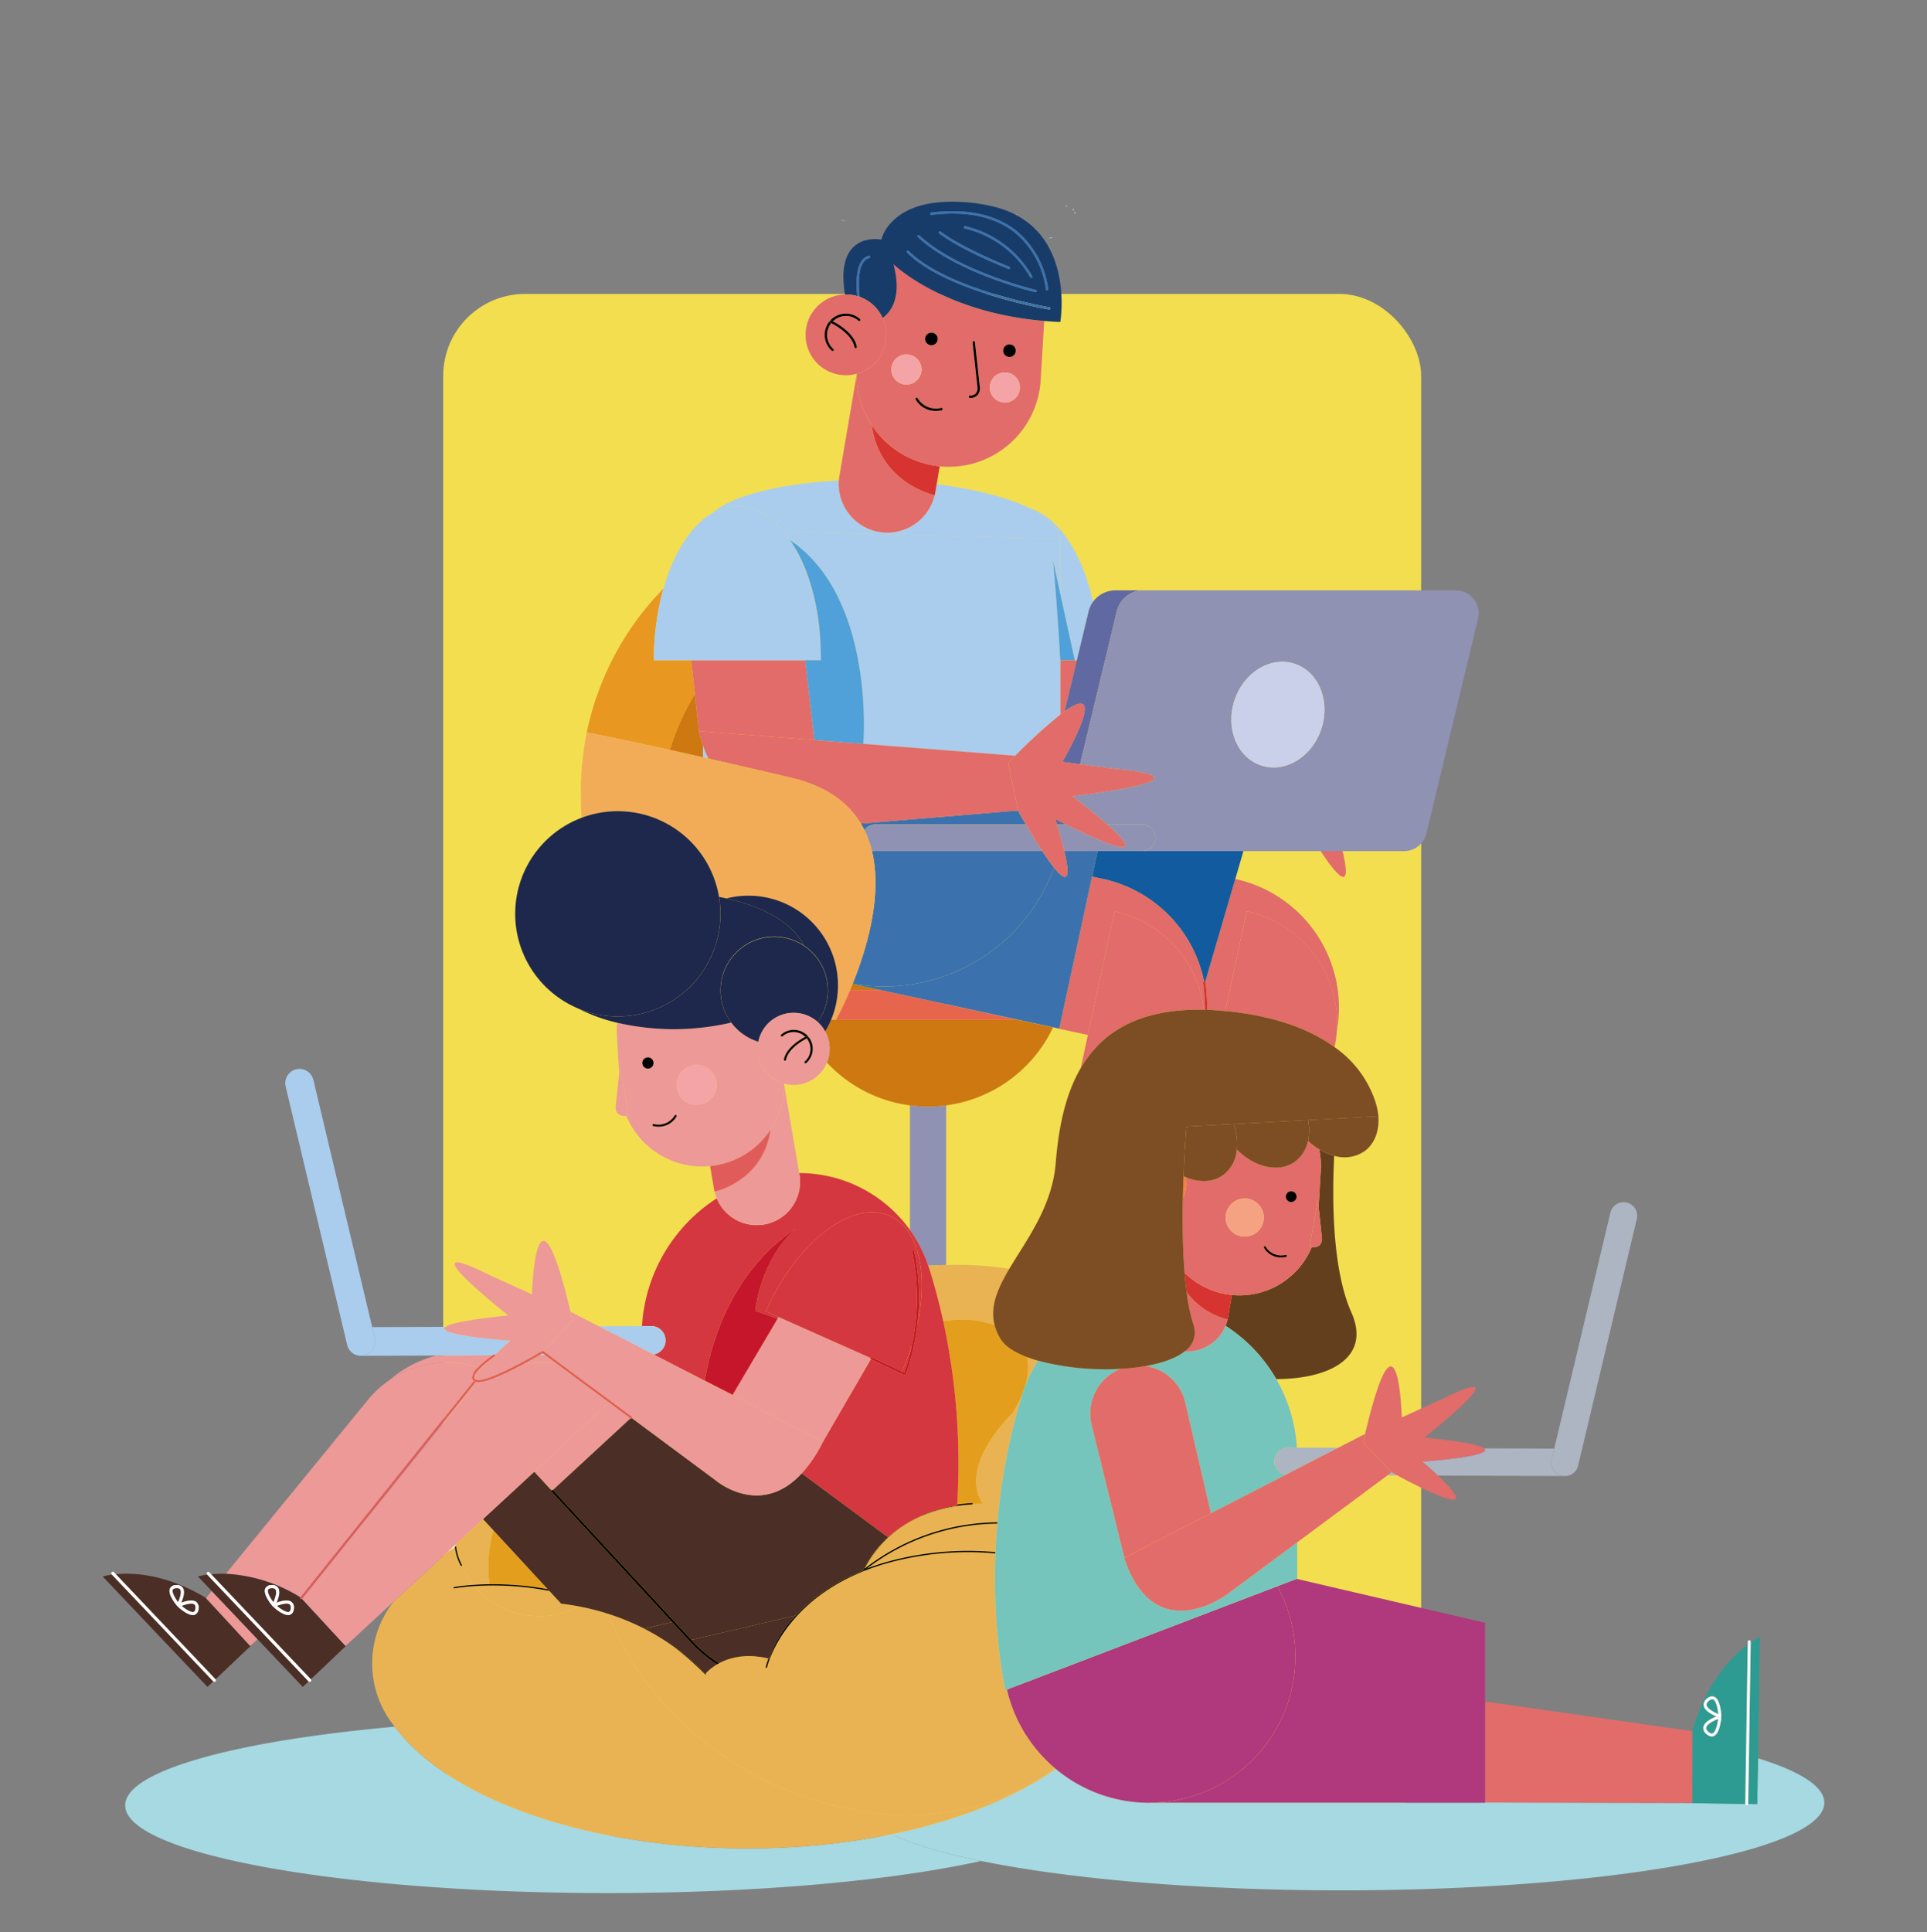 <svg xmlns="http://www.w3.org/2000/svg" xmlns:xlink="http://www.w3.org/1999/xlink" width="400" height="401" viewBox="0 0 400 401">
  <rect x="0" y="0" width="400" height="401" fill="#808080" stroke="none"/>
  <defs>
    <clipPath id="clip-path">
      <rect id="Rectángulo_424064" data-name="Rectángulo 424064" width="400" height="401" transform="translate(-19.971 -19.07)" fill="#fff" stroke="#707070" stroke-width="1"/>
    </clipPath>
  </defs>
  <g id="Grupo_1231385" data-name="Grupo 1231385" transform="translate(-170 -5405)">
    <rect id="Rectángulo_424070" data-name="Rectángulo 424070" width="203" height="320" rx="17" transform="translate(262 5466)" fill="#f3de50"/>
    <g id="Enmascarar_grupo_1098763" data-name="Enmascarar grupo 1098763" transform="translate(189.97 5424.07)" clip-path="url(#clip-path)">
      <g id="Grupo_1231384" data-name="Grupo 1231384" transform="translate(1.348 22.796)">
        <path id="Trazado_1232779" data-name="Trazado 1232779" d="M1131.658,222.7c-.044.047-.089.086-.134.126.037.02.071.041.108.061C1131.643,222.821,1131.643,222.752,1131.658,222.7Z" transform="translate(-941.925 -220.06)" fill="#bde2ea"/>
        <path id="Trazado_1232825" data-name="Trazado 1232825" d="M925.623,314.541l.182.146,0,0-.087-.151Z" transform="translate(-776.343 -293.914)" fill="#bde2ea"/>
        <path id="Trazado_1233322" data-name="Trazado 1233322" d="M946.418,228.218a1.127,1.127,0,0,1,.517.237l.12-.143-.076.009a1,1,0,0,1-.584-.223l-.094.081Z" transform="translate(-792.972 -224.403)" fill="#bde2ea"/>
        <path id="Trazado_1233335" data-name="Trazado 1233335" d="M1165.494,247.031a.83.83,0,0,1-.471.288l.01.051a1.588,1.588,0,0,1,.913-.24l.02-.132-.243.054Z" transform="translate(-968.865 -239.602)" fill="#bde2ea"/>
        <path id="Trazado_1233365" data-name="Trazado 1233365" d="M1184.24,212.991a1.18,1.18,0,0,1,.053.289l.183-.03a1.255,1.255,0,0,1-.165-.294Z" transform="translate(-984.318 -212.227)" fill="#bde2ea"/>
        <path id="Trazado_1233408" data-name="Trazado 1233408" d="M1191.574,216.669a1.649,1.649,0,0,1-.259.037l.136.216a.963.963,0,0,1,.287.549l0,.16a1.015,1.015,0,0,1,.33.083,1.42,1.42,0,0,1-.512-.907Z" transform="translate(-990.008 -215.213)" fill="#bde2ea"/>
        <path id="Trazado_1234624" data-name="Trazado 1234624" d="M1079.566,1084.34a28.714,28.714,0,0,1-22.187,16.175v33.128c.657-.014,1.312-.023,1.961-.023a70.49,70.49,0,0,1,11.145.816c3.6-6.078,8.906-12.889,9.641-21.988.553-6.847,1.836-13.936,5.194-19.68l1.48-6.867Z" transform="translate(-882.299 -912.977)" fill="#f3de50"/>
        <path id="Trazado_1234626" data-name="Trazado 1234626" d="M911.651,1156.27V1130.4a28.617,28.617,0,0,1-17.245-8.9,7.4,7.4,0,0,1-8.895,4.37V1126l3.148,18.45A28.413,28.413,0,0,1,911.651,1156.27Z" transform="translate(-744.086 -942.859)" fill="#f3de50"/>
        <path id="Trazado_1234627" data-name="Trazado 1234627" d="M530.065,1632.917c-.02-.107-.032-.217-.049-.325l-1.7,1.568c.529-.348,1.082-.687,1.635-1.026,0-.036-.007-.072-.007-.079Z" transform="translate(-456.839 -1353.872)" fill="#f0f9fc"/>
        <path id="Trazado_1234632" data-name="Trazado 1234632" d="M316.255,1850.708c-33.642,0-62.3-10.526-73.189-25.266-22.321,2-39.955,5.46-49.092,9.7-4.433,2.055-6.868,4.292-6.868,6.633,0,10.049,44.856,18.2,100.189,18.2,31.214,0,59.092-2.593,77.467-6.657-7.912-1.614-14.264-3.485-18.628-5.537A149.448,149.448,0,0,1,316.255,1850.708Z" transform="translate(-182.443 -1508.957)" fill="#a6d9e1"/>
        <path id="Trazado_1234633" data-name="Trazado 1234633" d="M1177.1,1868.457a.307.307,0,0,1-.308.3h0a.307.307,0,0,1-.3-.313l-13.11-.206s0-.006,0-.009l-40.9-.083v.039h-69.106c-.2,0-.4.015-.6.015a30.2,30.2,0,0,1-19.441-7.056c-8.449,6-20.265,10.756-34.11,13.6,4.364,2.051,10.716,3.923,18.628,5.537,18.351,3.744,45.085,6.1,74.856,6.1,55.333,0,100.189-8.147,100.189-18.2,0-3.361-5.022-6.507-13.768-9.209l-.15,9.507Z" transform="translate(-835.528 -1535.927)" fill="#a6d9e1"/>
        <path id="Trazado_1234635" data-name="Trazado 1234635" d="M1026.518,1166.94a28.05,28.05,0,0,1-7.515,0v25.874a28.266,28.266,0,0,1,3.79,7.406q1.879-.112,3.725-.152V1166.94Z" transform="translate(-851.438 -979.402)" fill="#8f92b3"/>
        <path id="Trazado_1234636" data-name="Trazado 1234636" d="M954.268,1094.092a28.715,28.715,0,0,0,22.187-16.175l-7.252-1.563H930.377a18.927,18.927,0,0,1-1.217,2.422,7.468,7.468,0,0,1,.347,6.418,28.619,28.619,0,0,0,17.245,8.9,28.068,28.068,0,0,0,7.516,0Z" transform="translate(-779.188 -906.555)" fill="#ce7812"/>
        <path id="Trazado_1234637" data-name="Trazado 1234637" d="M670.064,802.668c0,.1.008.2.009.3a71.018,71.018,0,0,1,.494-7.969A60.662,60.662,0,0,0,670.064,802.668Z" transform="translate(-570.828 -680.295)" fill="#e89720"/>
        <path id="Trazado_1234638" data-name="Trazado 1234638" d="M673.249,786.926c.038-.277.075-.537.112-.785C673.32,786.4,673.286,786.664,673.249,786.926Z" transform="translate(-573.389 -673.171)" fill="#e89720"/>
        <path id="Trazado_1234639" data-name="Trazado 1234639" d="M693.672,652.753a52.447,52.447,0,0,1,5.2-11.584l-.753-7.027h-7.764a54.72,54.72,0,0,1,1.982-14.866,60.075,60.075,0,0,0-15.911,29.844C676.454,649.125,680.748,649.884,693.672,652.753Z" transform="translate(-575.945 -538.982)" fill="#e89720"/>
        <path id="Trazado_1234640" data-name="Trazado 1234640" d="M770.57,738.962l-.053-.234-.821-7.654a52.441,52.441,0,0,0-5.2,11.584c2.067.459,4.348.97,6.876,1.543v-2.486A25.362,25.362,0,0,1,770.57,738.962Z" transform="translate(-646.768 -628.888)" fill="#ce7812"/>
        <path id="Trazado_1234641" data-name="Trazado 1234641" d="M956.037,1038.32q-.26.643-.514,1.242H961.8Z" transform="translate(-800.389 -875.969)" fill="#ce7812"/>
        <path id="Trazado_1234642" data-name="Trazado 1234642" d="M978.3,1050.875l-14.588-3.145c-.249-.054-.487-.13-.73-.2l-13.286-2.864h-6.276c-1.6,3.786-2.949,6.205-2.949,6.205H978.3Z" transform="translate(-788.282 -881.075)" fill="#e8654d"/>
        <path id="Trazado_1234643" data-name="Trazado 1234643" d="M1332.029,948.5a48.012,48.012,0,0,1,.364,5.68c1.2.041,2.457.136,3.748.26l4.459-20.684a23.761,23.761,0,0,1,18.695,24.831,27.323,27.323,0,0,0-21.083-31.552l-6.247,21.35A.253.253,0,0,1,1332.029,948.5Z" transform="translate(-1103.117 -786.479)" fill="#e16c6a"/>
        <path id="Trazado_1234644" data-name="Trazado 1234644" d="M1357.749,961.362l-4.459,20.684c.478.046.946.082,1.438.14,10.035,1.181,16.744,4.054,21.24,7.336a23.675,23.675,0,0,0-18.22-28.16Z" transform="translate(-1120.265 -814.081)" fill="#e16c6a"/>
        <path id="Trazado_1234645" data-name="Trazado 1234645" d="M1222.432,897.468h-9.289l-1.142,5.3,2.24.483a27.33,27.33,0,0,1,21.024,21.279c.007,0,.01-.009.018-.01a.219.219,0,0,1,.209.092l6.247-21.35,1.694-5.791Z" transform="translate(-1006.643 -762.698)" fill="#135b9f"/>
        <path id="Trazado_1234646" data-name="Trazado 1234646" d="M1079.286,956.061l-23.864-5.145c.243.067.481.143.73.2l14.588,3.145,7.252,1.563,7.236,1.56,5.528-25.642a23.75,23.75,0,0,1,18.58,20.413l.182,0a47.615,47.615,0,0,0-.36-5.605.239.239,0,0,1,.188-.262,27.329,27.329,0,0,0-21.024-21.279l-2.24-.483Z" transform="translate(-880.725 -784.458)" fill="#e16c6a"/>
        <path id="Trazado_1234647" data-name="Trazado 1234647" d="M1207.078,961.362,1201.55,987l-1.48,6.867c4.26-7.285,11.873-12.395,25.589-12.1A23.749,23.749,0,0,0,1207.078,961.362Z" transform="translate(-997.048 -814.081)" fill="#e16c6a"/>
        <path id="Trazado_1234648" data-name="Trazado 1234648" d="M1007.076,897.467h-4.981c1.595,6.683.12,6.207-2.115,3.426a37.533,37.533,0,0,1-41.8,24.078l-.032.078,5.761,1.242,13.286,2.864,23.864,5.145,6.8-31.536,1.142-5.3h-1.923Z" transform="translate(-802.499 -762.697)" fill="#3b72ae"/>
        <path id="Trazado_1234649" data-name="Trazado 1234649" d="M969.968,857.3h31.252c-1-1.7-1.665-2.913-1.665-2.913l-32.6,2.719q.407.674.753,1.376A2.756,2.756,0,0,1,969.968,857.3Z" transform="translate(-809.582 -728.056)" fill="#3b72ae"/>
        <path id="Trazado_1234650" data-name="Trazado 1234650" d="M1000.114,900.442c-.757-.942-1.6-2.146-2.442-3.426H963.018a2.73,2.73,0,0,1-.73-.11c2.274,9.257-1.061,20.4-3.975,27.615a37.534,37.534,0,0,0,41.8-24.078Z" transform="translate(-802.632 -762.246)" fill="#3b72ae"/>
        <path id="Trazado_1234651" data-name="Trazado 1234651" d="M1458.923,897.468h-4.557C1457.692,902.529,1461.058,906.416,1458.923,897.468Z" transform="translate(-1201.548 -762.698)" fill="#e16c6a"/>
        <path id="Trazado_1234652" data-name="Trazado 1234652" d="M1178.33,695.191v11.3c.312-.24.611-.465.89-.664l2.556-10.633h-3.445Z" transform="translate(-979.565 -600.031)" fill="#e16c6a"/>
        <path id="Trazado_1234653" data-name="Trazado 1234653" d="M1151.9,540.235h.014v11.4l3.012,13.786h.433l2.441-10.153a5.63,5.63,0,0,1,.923-1.977c-2.248-10.132-7.224-17.661-13.241-19.47C1149.447,535.706,1151.8,537.917,1151.9,540.235Z" transform="translate(-953.148 -470.256)" fill="#aacdee"/>
        <path id="Trazado_1234654" data-name="Trazado 1234654" d="M811.487,509.99a12.741,12.741,0,0,0-2.15,1.515,10.3,10.3,0,0,1,5.24-1.492c3.558,0,6.864,1.982,9.615,5.377l57.388,1.466c-.1-2.317-2.452-4.529-6.419-6.42-4.583-2.185-11.314-3.941-19.221-4.935l-.283,1.656s0,0,0,.006l-.1.6-.03-.006a10.085,10.085,0,0,1-19.88-3.014c-.8.04-1.6.09-2.38.146q-.913.065-1.8.145-.746.067-1.478.143-1.614.169-3.148.384-2.046.288-3.931.655-1.233.24-2.386.512c-.323.076-.644.153-.957.232a43.037,43.037,0,0,0-4.534,1.4c-.824.31-1.584.637-2.288.977-.381.184-.741.372-1.084.565Z" transform="translate(-682.829 -446.877)" fill="#aacdee"/>
        <path id="Trazado_1234655" data-name="Trazado 1234655" d="M1045.87,494.966s0,0,0-.006l.283-1.656.636-3.727h0Z" transform="translate(-873.044 -434.681)" fill="#e16c6a"/>
        <path id="Trazado_1234656" data-name="Trazado 1234656" d="M951.935,425.018a10.084,10.084,0,0,0,11.512-7.649c-.535-.117-11.41-2.64-13.048-14.512a18.991,18.991,0,0,1-3.126-10.512l-2.393,14.025-.329,1.928-.866,5.074c-.056.329-.093.656-.117.982A10.092,10.092,0,0,0,951.935,425.018Z" transform="translate(-790.753 -356.488)" fill="#e16c6a"/>
        <path id="Trazado_1234657" data-name="Trazado 1234657" d="M992.665,454.555a19.058,19.058,0,0,1-14.1-8.528c1.638,11.872,12.513,14.4,13.048,14.512l.03.006.1-.6Z" transform="translate(-818.918 -399.658)" fill="#d63331"/>
        <path id="Trazado_1234658" data-name="Trazado 1234658" d="M965.726,308.755a19.058,19.058,0,0,0,14.1,8.528h0c.24.023.473.065.716.079a19.116,19.116,0,0,0,20.232-17.931l.741-12.294c-21.027-1.758-31.3-11.809-31.3-11.809,1.638,6.306,0,9.539-2.246,11.2a8.37,8.37,0,0,1-5.371,11.561c0,.052,0,.1,0,.156A18.992,18.992,0,0,0,965.726,308.755ZM979.4,290.86a1.305,1.305,0,1,1-1.305-1.305A1.3,1.3,0,0,1,979.4,290.86Zm-4.149,12.327a4.445,4.445,0,0,0,4.86,2,.242.242,0,0,1,.134.466,4.946,4.946,0,0,1-1.205.137,4.754,4.754,0,0,1-4.2-2.351.242.242,0,0,1,.412-.255ZM993,293.3A1.305,1.305,0,1,1,994.3,294.6,1.305,1.305,0,0,1,993,293.3Zm3.468,7.865a3.131,3.131,0,1,1-2.9-3.35A3.13,3.13,0,0,1,996.465,301.161Zm-23.322-7.086a3.132,3.132,0,1,1-3.351,2.9A3.131,3.131,0,0,1,973.143,294.076Zm13.725-2.773a.241.241,0,0,1,.266.214l1,9.186a2.266,2.266,0,0,1-.363,1.7,2.07,2.07,0,0,1-1.649.707h-.008a.242.242,0,0,1-.008-.484,1.613,1.613,0,0,0,1.281-.52,1.814,1.814,0,0,0,.268-1.325l-1-9.209A.241.241,0,0,1,986.868,291.3Z" transform="translate(-806.079 -262.386)" fill="#e16c6a"/>
        <path id="Trazado_1234659" data-name="Trazado 1234659" d="M1083.207,366.37a1.813,1.813,0,0,1-.268,1.325,1.615,1.615,0,0,1-1.281.521.242.242,0,0,0,.008.484h.008a2.07,2.07,0,0,0,1.649-.707,2.265,2.265,0,0,0,.363-1.7l-1-9.186a.242.242,0,0,0-.481.052Z" transform="translate(-901.635 -327.978)"/>
        <path id="Trazado_1234660" data-name="Trazado 1234660" d="M1025.067,417.046a.242.242,0,0,0-.079.333,4.754,4.754,0,0,0,4.2,2.351,4.949,4.949,0,0,0,1.2-.137.242.242,0,1,0-.133-.466,4.445,4.445,0,0,1-4.86-2A.242.242,0,0,0,1025.067,417.046Z" transform="translate(-856.222 -376.323)"/>
        <path id="Trazado_1234661" data-name="Trazado 1234661" d="M948.566,226.784c.053.54.125,1.105.224,1.706a8.381,8.381,0,0,1,2.532.329c-.319-3.232-.246-7.658,2.407-8.369a.242.242,0,0,1,.126.468c-2.367.634-2.353,4.966-2.024,8.065a8.321,8.321,0,0,1,4.77,4.39c2.245-1.657,3.884-4.89,2.246-11.2,0,0,10.27,10.05,31.3,11.808,1.086.091,2.193.166,3.337.21,0,0,1.5-8.674-2.532-15.754a16.386,16.386,0,0,0-3.53-4.333c-.2-.172-.411-.335-.622-.5a16.849,16.849,0,0,0-2.382-1.552c-.037-.02-.071-.041-.108-.061a18.734,18.734,0,0,0-1.9-.872,22.076,22.076,0,0,0-3.4-1.018c-.385-.084-.767-.172-1.172-.241a36.786,36.786,0,0,0-9.5-.516c-.391.036-.77.079-1.136.13a20.558,20.558,0,0,0-2.232.433q-.505.128-.973.276a15.129,15.129,0,0,0-2.317.937,11.473,11.473,0,0,0-3.527,2.713,8.172,8.172,0,0,0-1.812,3.265,7.833,7.833,0,0,0-2.31-.044,7.36,7.36,0,0,0-.854.16,5.7,5.7,0,0,0-2.932,1.739,6.149,6.149,0,0,0-1.048,1.687,8.27,8.27,0,0,0-.449,1.4,12.245,12.245,0,0,0-.293,2.58A19.6,19.6,0,0,0,948.566,226.784Zm15.362-10.2a.242.242,0,0,1,.332-.353c7.906,7.417,24.007,11.278,24.168,11.316a.242.242,0,0,1-.055.477l-.055-.006C988.155,227.978,971.929,224.086,963.928,216.582Zm18.979,6.148a.242.242,0,0,1-.088.467l-.088-.016c-.093-.036-9.444-3.685-14.382-7.365a.242.242,0,0,1,.29-.389C973.523,219.068,982.813,222.694,982.907,222.73Zm4.758,1.956a.242.242,0,0,1-.112.323l-.105.024a.241.241,0,0,1-.218-.136,21.209,21.209,0,0,0-13.581-10.108.242.242,0,0,1,.114-.47A21.717,21.717,0,0,1,987.665,224.686Zm3.505,6.919-.04,0c-.211-.035-21.175-3.6-29.464-11.814a.242.242,0,0,1,.341-.344c8.18,8.11,28.992,11.646,29.2,11.681a.242.242,0,0,1-.04.481ZM966.7,211.487c7.553-.912,13.569.421,17.881,3.959a18.845,18.845,0,0,1,6.382,11.927.242.242,0,0,1-.223.26h-.018a.242.242,0,0,1-.241-.223,18.337,18.337,0,0,0-6.211-11.594c-4.206-3.448-10.094-4.744-17.512-3.848a.242.242,0,1,1-.057-.481Z" transform="translate(-794.709 -209.234)" fill="#183c6a"/>
        <path id="Trazado_1234662" data-name="Trazado 1234662" d="M1045.158,272.769c-.21-.035-21.022-3.571-29.2-11.681a.242.242,0,0,0-.342.344c8.289,8.218,29.253,11.779,29.464,11.814l.04,0a.242.242,0,0,0,.04-.481Z" transform="translate(-848.656 -250.878)" fill="#3b72ae"/>
        <path id="Trazado_1234663" data-name="Trazado 1234663" d="M965.067,266.943a.242.242,0,0,0-.126-.468c-2.653.711-2.726,5.137-2.407,8.369.171.05.341.1.509.164C962.714,271.909,962.7,267.577,965.067,266.943Z" transform="translate(-805.921 -255.259)" fill="#3b72ae"/>
        <path id="Trazado_1234664" data-name="Trazado 1234664" d="M923.025,321.473a8.371,8.371,0,0,0-3.443-13.42c-.168-.061-.338-.114-.509-.164a8.351,8.351,0,0,0-7.15,1.186l0,0a8.371,8.371,0,0,0-1.478,1.315c-.1.119-.2.246-.293.369a8.378,8.378,0,0,0,.414,10.847,8.469,8.469,0,0,0,.63.617,8.394,8.394,0,0,0,11.832-.751Zm-9.2-2.236a4.4,4.4,0,0,1,5.821-6.61.242.242,0,0,1-.32.363,3.884,3.884,0,0,0-5.295.13c1.065.552,4.475,2.52,4.966,5.282a.243.243,0,0,1-.2.28l-.042,0a.242.242,0,0,1-.238-.2c-.467-2.63-4.008-4.578-4.832-5a3.9,3.9,0,0,0,.458,5.385.241.241,0,0,1,.021.341l-.181.082Z" transform="translate(-762.459 -288.304)" fill="#e16c6a"/>
        <path id="Trazado_1234665" data-name="Trazado 1234665" d="M930.455,335.184A3.895,3.895,0,0,1,930,329.8c-.1-.053-.172-.086-.177-.088a.242.242,0,1,1,.2-.439c.027.012.144.069.316.158a3.884,3.884,0,0,1,5.295-.13.242.242,0,0,0,.321-.363,4.4,4.4,0,0,0-5.822,6.61l.16.06.181-.082A.242.242,0,0,0,930.455,335.184Z" transform="translate(-778.771 -304.614)"/>
        <path id="Trazado_1234666" data-name="Trazado 1234666" d="M933.968,335.181a.242.242,0,0,0,.117.322c.005,0,.073.035.177.088.824.42,4.364,2.367,4.832,5a.242.242,0,0,0,.239.2l.042,0a.242.242,0,0,0,.2-.28c-.491-2.762-3.9-4.729-4.966-5.282-.172-.09-.289-.146-.316-.158A.243.243,0,0,0,933.968,335.181Z" transform="translate(-783.037 -310.406)"/>
        <path id="Trazado_1234667" data-name="Trazado 1234667" d="M1040.8,220.075c7.418-.9,13.305.4,17.512,3.848a18.339,18.339,0,0,1,6.211,11.594.242.242,0,0,0,.241.223h.018a.242.242,0,0,0,.223-.26,18.848,18.848,0,0,0-6.382-11.927c-4.312-3.538-10.328-4.871-17.881-3.959a.242.242,0,1,0,.057.481Z" transform="translate(-868.747 -217.342)" fill="#3b72ae"/>
        <path id="Trazado_1234668" data-name="Trazado 1234668" d="M1051.527,256.477l.055.006a.242.242,0,0,0,.055-.477c-.161-.038-16.262-3.9-24.168-11.316a.242.242,0,0,0-.332.353C1035.139,252.547,1051.364,256.439,1051.527,256.477Z" transform="translate(-857.919 -237.695)" fill="#3b72ae"/>
        <path id="Trazado_1234669" data-name="Trazado 1234669" d="M1076.15,235.353a.241.241,0,0,0,.177.292,21.211,21.211,0,0,1,13.581,10.108.241.241,0,0,0,.218.136l.105-.024a.242.242,0,0,0,.113-.323,21.708,21.708,0,0,0-13.9-10.367A.243.243,0,0,0,1076.15,235.353Z" transform="translate(-897.389 -230.09)" fill="#3b72ae"/>
        <path id="Trazado_1234670" data-name="Trazado 1234670" d="M1049.581,240.719a.242.242,0,0,0,.049.339c4.938,3.679,14.289,7.328,14.382,7.365l.088.016a.242.242,0,0,0,.088-.467c-.094-.036-9.383-3.662-14.268-7.3A.241.241,0,0,0,1049.581,240.719Z" transform="translate(-875.99 -234.475)" fill="#3b72ae"/>
        <path id="Trazado_1234671" data-name="Trazado 1234671" d="M799.606,787.9l1.142.259a25.164,25.164,0,0,1-1.142-2.746Z" transform="translate(-675.003 -672.588)" fill="#aacdee"/>
        <path id="Trazado_1234672" data-name="Trazado 1234672" d="M917.7,779.732l7.01.548Z" transform="translate(-769.973 -668.017)" fill="#aacdee"/>
        <path id="Trazado_1234673" data-name="Trazado 1234673" d="M892.887,583.864c-.362-15.776-6.451-23.074-6.451-23.074,17.857,11.927,15.287,42.317,15.287,42.318l31.531,2.465a106.344,106.344,0,0,1,9.346-8.516v-11.3s-.609-11.414-1.5-20.637l1.5,6.851v-11.4h-.014L885.2,559.112C889.586,564.526,892.56,573.537,892.887,583.864Z" transform="translate(-743.835 -490.599)" fill="#aacdee"/>
        <path id="Trazado_1234674" data-name="Trazado 1234674" d="M812.761,711.746h0l-.7-6.077-1.2-10.477H787.208l.753,7.027.821,7.654Z" transform="translate(-665.033 -600.031)" fill="#e16c6a"/>
        <path id="Trazado_1234675" data-name="Trazado 1234675" d="M747.559,563.677h34.674c0-.654-.018-1.268-.033-1.895-.326-10.327-3.3-19.339-7.689-24.752-2.752-3.395-6.058-5.377-9.616-5.377a10.3,10.3,0,0,0-5.24,1.492c-4.383,2.564-8.01,8.261-10.115,15.666A54.714,54.714,0,0,0,747.559,563.677Z" transform="translate(-633.148 -468.517)" fill="#aacdee"/>
        <path id="Trazado_1234676" data-name="Trazado 1234676" d="M1175.1,864.4l.01-.055c-1.324-.667-2.2-1.131-2.2-1.131.128.408.248.8.365,1.186Z" transform="translate(-975.206 -735.151)" fill="#6169a3"/>
        <path id="Trazado_1234677" data-name="Trazado 1234677" d="M1191.173,839.176l0-.013-.017,0A.073.073,0,0,0,1191.173,839.176Z" transform="translate(-989.882 -715.81)" fill="#6169a3"/>
        <path id="Trazado_1234678" data-name="Trazado 1234678" d="M1185.862,625.47l-2.441,10.153-2.556,10.633c9.711-6.948-.49,10.475-.49,10.475l3.715.483,7.63-31.744a5.679,5.679,0,0,1,5.521-4.352h-5.859a5.752,5.752,0,0,0-5.522,4.352Z" transform="translate(-981.211 -540.463)" fill="#6169a3"/>
        <path id="Trazado_1234679" data-name="Trazado 1234679" d="M1200.444,625.473l-7.63,31.744,7.167.931c22.438,2.111-8.042,5.59-8.754,5.67l0,.013c3.156,2.446,5.507,4.375,7.214,5.882h7.285a2.761,2.761,0,0,1,0,5.522h54.357a4.751,4.751,0,0,0,4.62-3.641l10.724-44.612a4.751,4.751,0,0,0-4.62-5.862h-64.839A5.677,5.677,0,0,0,1200.444,625.473Zm24.425,18.465c1.921-5.827,7.514-9.22,12.493-7.579s7.457,7.7,5.536,13.522-7.514,9.22-12.492,7.579S1222.948,649.764,1224.869,643.937Z" transform="translate(-989.935 -540.465)" fill="#8f92b3"/>
        <path id="Trazado_1234680" data-name="Trazado 1234680" d="M1184.224,869.044l-.109-.055c0,.018-.007.037-.01.055Z" transform="translate(-984.21 -739.796)" fill="#8f92b3"/>
        <path id="Trazado_1234681" data-name="Trazado 1234681" d="M1007.715,874.79c-1.235-1.879-2.463-3.919-3.4-5.522H973.061a2.756,2.756,0,0,0-2.26,1.182,20.679,20.679,0,0,1,1.529,4.23,2.731,2.731,0,0,0,.731.11Z" transform="translate(-812.675 -740.02)" fill="#8f92b3"/>
        <path id="Trazado_1234682" data-name="Trazado 1234682" d="M1176.714,869.268h-1.947c.676,2.226,1.176,4.046,1.528,5.522h16.193a2.761,2.761,0,1,0,0-5.522H1185.2C1195.415,878.285,1182.314,872.084,1176.714,869.268Z" transform="translate(-976.7 -740.02)" fill="#8f92b3"/>
        <path id="Trazado_1234683" data-name="Trazado 1234683" d="M1365.9,718.337c4.978,1.641,10.572-1.752,12.492-7.579s-.558-11.881-5.536-13.522-10.572,1.752-12.493,7.579S1360.925,716.7,1365.9,718.337Z" transform="translate(-1125.432 -601.344)" fill="#cbd0ea"/>
        <path id="Trazado_1234684" data-name="Trazado 1234684" d="M861.475,786.655h0l-2.017-9.895c.5-.509.988-.994,1.462-1.466l-31.531-2.465h0l-3.15-.246-7.01-.548-23.979-1.874.053.234a25.482,25.482,0,0,0,.8,2.754,25.135,25.135,0,0,0,1.142,2.746c4.832,1.1,10.485,2.4,17.1,3.953,7.371,1.728,11.91,5.192,14.525,9.527Z" transform="translate(-671.501 -660.32)" fill="#e16c6a"/>
        <path id="Trazado_1234685" data-name="Trazado 1234685" d="M1124.6,751.951c-.474.472-.958.957-1.462,1.466l2.017,9.895h0s.669,1.211,1.665,2.913c.938,1.6,2.166,3.643,3.4,5.522.841,1.281,1.685,2.484,2.442,3.426,2.235,2.781,3.71,3.257,2.115-3.426-.352-1.476-.852-3.3-1.528-5.522-.117-.384-.237-.778-.365-1.186,0,0,.879.464,2.2,1.131l.109.055c5.6,2.816,18.7,9.017,8.489,0-1.707-1.508-4.059-3.436-7.214-5.882l-.014-.011.017,0c.711-.081,31.191-3.559,8.754-5.67l-7.167-.931-3.715-.483s10.2-17.423.49-10.475c-.278.2-.578.424-.889.664A106.612,106.612,0,0,0,1124.6,751.951Z" transform="translate(-935.178 -636.978)" fill="#e16c6a"/>
        <path id="Trazado_1234686" data-name="Trazado 1234686" d="M1329.83,1035.861a47.665,47.665,0,0,1,.36,5.606c.162,0,.319,0,.483.008a48.04,48.04,0,0,0-.364-5.68.235.235,0,0,0-.063-.114.219.219,0,0,0-.21-.093c-.007,0-.01.009-.018.01A.237.237,0,0,0,1329.83,1035.861Z" transform="translate(-1101.398 -873.77)" fill="#d63331"/>
        <path id="Trazado_1234687" data-name="Trazado 1234687" d="M896.646,609.205h0l7.01.548,3.15.246h0s2.57-30.39-15.287-42.317c0,0,6.089,7.3,6.451,23.074.014.627.037,1.241.033,1.895h-3.261l1.2,10.477Z" transform="translate(-748.918 -497.491)" fill="#50a1d9"/>
        <path id="Trazado_1234688" data-name="Trazado 1234688" d="M1170.69,589.8c.888,9.223,1.5,20.637,1.5,20.637h3.012l-3.012-13.785Z" transform="translate(-973.422 -515.281)" fill="#50a1d9"/>
        <path id="Trazado_1234689" data-name="Trazado 1234689" d="M704.834,805.562a18.651,18.651,0,0,1,18.651,18.65,18.428,18.428,0,0,1-1.438,7.131h1s1.346-2.42,2.949-6.206q.254-.6.514-1.242l.032-.078c2.914-7.219,6.249-18.357,3.975-27.614a20.679,20.679,0,0,0-1.53-4.23q-.346-.7-.753-1.376c-2.614-4.335-7.154-7.8-14.525-9.527-6.619-1.552-12.272-2.855-17.1-3.953l-1.142-.259c-2.528-.573-4.808-1.084-6.876-1.543-12.924-2.869-17.219-3.628-17.245-3.632h0s-.24,1.028-.509,2.831c-.037.248-.074.508-.112.785-.041.3-.081.618-.121.95a71.019,71.019,0,0,0-.494,7.969c-.01,1.625.034,3.363.156,5.187A21.3,21.3,0,0,1,698.8,805.827q.774.142,1.526.307A18.663,18.663,0,0,1,704.834,805.562Z" transform="translate(-570.858 -661.544)" fill="#f2ac58"/>
        <path id="Trazado_1234690" data-name="Trazado 1234690" d="M1119.13,363.031a1.305,1.305,0,1,0-1.305-1.306A1.305,1.305,0,0,0,1119.13,363.031Z" transform="translate(-930.909 -330.815)"/>
        <path id="Trazado_1234691" data-name="Trazado 1234691" d="M1035.09,349.284a1.305,1.305,0,1,0,1.305-1.305A1.305,1.305,0,0,0,1035.09,349.284Z" transform="translate(-864.375 -320.81)"/>
        <path id="Trazado_1234692" data-name="Trazado 1234692" d="M1106.956,390.1a3.131,3.131,0,1,0,2.9,3.35A3.132,3.132,0,0,0,1106.956,390.1Z" transform="translate(-919.466 -354.68)" fill="#f4a4a6"/>
        <path id="Trazado_1234693" data-name="Trazado 1234693" d="M1002.19,377.275a3.132,3.132,0,1,0-2.9-3.351A3.131,3.131,0,0,0,1002.19,377.275Z" transform="translate(-835.581 -339.339)" fill="#f4a4a6"/>
        <path id="Trazado_1234694" data-name="Trazado 1234694" d="M560.2,1690.854c-26.212,0-52.683-16.918-62.18-41.668a51.16,51.16,0,0,0-6.134-1.568,17.709,17.709,0,0,1-21.713-4.213,38.04,38.04,0,0,0-4.232.479l-.156-.1.1-.156a37.668,37.668,0,0,1,4.06-.469,17.763,17.763,0,0,1-2.431-3.924l0,.006-.062.015-.118-.071a10.949,10.949,0,0,1-1.223-3.822c-.553.339-1.105.678-1.634,1.026l-11.138,10.29a20.725,20.725,0,0,0,.282,25.906c10.889,14.741,39.547,25.266,73.189,25.266a149.382,149.382,0,0,0,29.879-2.935c13.845-2.841,25.661-7.6,34.11-13.6-.07-.058-.137-.12-.206-.179C582.4,1687.319,572.163,1690.854,560.2,1690.854Z" transform="translate(-392.998 -1356.094)" fill="#e9b353"/>
        <path id="Trazado_1234695" data-name="Trazado 1234695" d="M1042.084,1336.024q-1.845.039-3.725.152c.074.217.163.426.232.646,1.152,3.678,2.1,7.3,2.879,10.84a28.268,28.268,0,0,1,6.006-.225,24.1,24.1,0,0,1,4.657,1.027c-.988-3.86.654-7.591,3.058-11.648a70.52,70.52,0,0,0-11.145-.816C1043.4,1336,1042.74,1336.011,1042.084,1336.024Z" transform="translate(-867.004 -1115.358)" fill="#e9b353"/>
        <path id="Trazado_1234696" data-name="Trazado 1234696" d="M995.572,1494.04c-.765,0-1.5.029-2.222.07l-.057.063c-15.631.9-21.244,11.045-22.319,13.345a45.336,45.336,0,0,1,27.559-9.623,126.725,126.725,0,0,1,5.257-26.835c.019-.062.043-.123.063-.185a22.8,22.8,0,0,1-2.106,4.237C989.627,1487.694,995.572,1494.04,995.572,1494.04Z" transform="translate(-812.814 -1223.823)" fill="#e9b353"/>
        <path id="Trazado_1234697" data-name="Trazado 1234697" d="M1140.86,1439.9a26.956,26.956,0,0,1,2.727-5.405c-.789-.225-1.539-.471-2.244-.736A12.551,12.551,0,0,1,1140.86,1439.9Z" transform="translate(-949.433 -1193.973)" fill="#e9b353"/>
        <path id="Trazado_1234698" data-name="Trazado 1234698" d="M973.47,1619.544q1.861-.708,3.945-1.316a62.849,62.849,0,0,1,22.73-2.078q.117-2.866.374-5.924A45.074,45.074,0,0,0,973.47,1619.544Z" transform="translate(-814.821 -1335.885)" fill="#e9b353"/>
        <path id="Trazado_1234699" data-name="Trazado 1234699" d="M757.252,1642.876c-21.29,6.156-24.747,21.459-24.779,21.613l-.131.106-.028,0-.1-.158a14.735,14.735,0,0,1,.576-1.82c-.535-.129-1.055-.234-1.556-.312-.177-.027-.341-.037-.513-.058-.357-.044-.715-.09-1.054-.11-.188-.011-.363-.008-.546-.012-.308-.008-.617-.017-.91-.007-.171.006-.332.022-.5.034-.288.02-.576.041-.848.076-.144.019-.28.044-.419.067-.281.046-.558.094-.821.155-.11.025-.215.054-.322.081-.281.072-.555.148-.814.234-.073.024-.143.049-.214.074-.285.1-.56.2-.817.316l-.1.044c-.289.128-.564.261-.818.4-.147.079-.295.156-.43.237a11.269,11.269,0,0,0-1.027.687l-.031.022c-.126.1-.239.187-.347.276l-.088.072c-.1.082-.185.16-.267.234l-.084.077c-.072.068-.139.132-.2.19l-.069.07c-.049.05-.1.1-.132.138l-.054.06-.018.02.008.007v.188l-.093.039-.094-.04a63.52,63.52,0,0,0-6.453-5.684,48.473,48.473,0,0,0-13.554-6.816c9.5,24.751,35.968,41.669,62.18,41.669,11.965,0,22.205-3.536,30.395-9.72a30.3,30.3,0,0,1-9.9-16.262l-.315.121s-2.727-11.5-2.071-28.37A62.576,62.576,0,0,0,757.252,1642.876Z" transform="translate(-594.583 -1360.278)" fill="#e9b353"/>
        <path id="Trazado_1234700" data-name="Trazado 1234700" d="M544.908,1607.868l-2.18-2.36-5.739,5.3c.018.108.03.217.049.324l0,0,.142.123a10.757,10.757,0,0,0,1.2,3.8l-.054.174a17.769,17.769,0,0,0,2.431,3.924c.967-.068,2.082-.12,3.332-.134A27.825,27.825,0,0,1,544.908,1607.868Z" transform="translate(-463.812 -1332.09)" fill="#e9b353"/>
        <path id="Trazado_1234701" data-name="Trazado 1234701" d="M572.935,1676.933c-.842-.161-1.667-.307-2.451-.425a61.662,61.662,0,0,0-13.088-.567,17.709,17.709,0,0,0,21.713,4.213c-1.282-.243-2.532-.435-3.73-.575Z" transform="translate(-480.223 -1388.631)" fill="#e9b353"/>
        <path id="Trazado_1234702" data-name="Trazado 1234702" d="M1054.24,1394.357a138.961,138.961,0,0,1,2.9,38.095c.986-.144,2.016-.251,3.094-.314l.141.126-.069.077c.722-.041,1.458-.07,2.223-.07,0,0-5.947-6.347,6.175-18.927a22.793,22.793,0,0,0,2.106-4.237c.122-.38.249-.757.387-1.127a12.536,12.536,0,0,0,.483-6.141c-2.609-.983-4.591-2.237-5.511-3.735a10.658,10.658,0,0,1-1.27-2.945,24.105,24.105,0,0,0-4.657-1.027A28.34,28.34,0,0,0,1054.24,1394.357Z" transform="translate(-879.775 -1162.054)" fill="#e49e1d"/>
        <path id="Trazado_1234703" data-name="Trazado 1234703" d="M806.976,1764.43l-.088.072C806.916,1764.477,806.947,1764.454,806.976,1764.43Z" transform="translate(-680.859 -1459.893)" fill="#e49e1d"/>
        <path id="Trazado_1234704" data-name="Trazado 1234704" d="M837.086,1751.2c-.144.019-.28.044-.419.067C836.806,1751.243,836.942,1751.217,837.086,1751.2Z" transform="translate(-704.807 -1449.253)" fill="#e49e1d"/>
        <path id="Trazado_1234705" data-name="Trazado 1234705" d="M803.737,1767.422l.069-.07Z" transform="translate(-678.325 -1462.242)" fill="#e49e1d"/>
        <path id="Trazado_1234706" data-name="Trazado 1234706" d="M825.793,1753.93c-.073.024-.143.049-.214.074C825.65,1753.981,825.72,1753.956,825.793,1753.93Z" transform="translate(-695.89 -1451.449)" fill="#e49e1d"/>
        <path id="Trazado_1234707" data-name="Trazado 1234707" d="M805.182,1765.99l-.084.077Z" transform="translate(-679.42 -1461.147)" fill="#e49e1d"/>
        <path id="Trazado_1234708" data-name="Trazado 1234708" d="M820.988,1755.93l-.1.044C820.921,1755.959,820.954,1755.944,820.988,1755.93Z" transform="translate(-692.117 -1453.057)" fill="#e49e1d"/>
        <path id="Trazado_1234709" data-name="Trazado 1234709" d="M843.14,1750.671c.166-.011.327-.028.5-.034C843.467,1750.641,843.306,1750.659,843.14,1750.671Z" transform="translate(-710.012 -1448.8)" fill="#e49e1d"/>
        <path id="Trazado_1234710" data-name="Trazado 1234710" d="M802.84,1768.41l-.054.06C802.8,1768.453,802.819,1768.433,802.84,1768.41Z" transform="translate(-677.56 -1463.093)" fill="#e49e1d"/>
        <path id="Trazado_1234711" data-name="Trazado 1234711" d="M831.152,1752.33c-.11.025-.215.054-.322.081C830.937,1752.383,831.042,1752.355,831.152,1752.33Z" transform="translate(-700.113 -1450.162)" fill="#e49e1d"/>
        <path id="Trazado_1234712" data-name="Trazado 1234712" d="M859.012,1751.351c-.177-.027-.34-.037-.513-.058C858.672,1751.316,858.835,1751.324,859.012,1751.351Z" transform="translate(-722.364 -1449.328)" fill="#e49e1d"/>
        <path id="Trazado_1234713" data-name="Trazado 1234713" d="M809.138,1762.9l-.031.022Z" transform="translate(-682.644 -1458.662)" fill="#e49e1d"/>
        <path id="Trazado_1234714" data-name="Trazado 1234714" d="M850.875,1750.679c-.188-.011-.363-.008-.546-.013C850.512,1750.671,850.687,1750.669,850.875,1750.679Z" transform="translate(-715.794 -1448.824)" fill="#e49e1d"/>
        <path id="Trazado_1234715" data-name="Trazado 1234715" d="M573.274,1617.56a27.825,27.825,0,0,0-.815,11.146,62.953,62.953,0,0,1,10.008.687c.68.1,1.39.224,2.115.358l-4.133-4.474c-.159-.156-.325-.3-.479-.468Z" transform="translate(-492.177 -1341.783)" fill="#e49e1d"/>
        <path id="Trazado_1234716" data-name="Trazado 1234716" d="M891.087,1641.536q-2.087.6-3.945,1.316c-.245.188-.49.368-.734.564l-.084.029-.047-.009-.008-.018-.049-.024,0-.039a38.437,38.437,0,0,0-13.844,9.233,23.544,23.544,0,0,0-5.555,8.966c-.044-.011-.084-.015-.128-.026a14.805,14.805,0,0,0-.576,1.82l.1.158.028,0,.131-.106c.032-.153,3.489-15.457,24.779-21.613a62.568,62.568,0,0,1,22.644-2.069c0-.088.008-.177.011-.265A62.827,62.827,0,0,0,891.087,1641.536Z" transform="translate(-728.493 -1359.192)"/>
        <path id="Trazado_1234717" data-name="Trazado 1234717" d="M969.854,1602.266c.073-.058.147-.111.22-.169,1.075-2.3,6.688-12.444,22.319-13.345l.057-.064.069-.078-.141-.126c-1.079.063-2.108.17-3.094.314,0,.069-.007.143-.011.211a26.625,26.625,0,0,0-14.357,6.562A21.747,21.747,0,0,0,969.854,1602.266Z" transform="translate(-811.913 -1318.401)"/>
        <path id="Trazado_1234718" data-name="Trazado 1234718" d="M969.065,1660.725l-.055-.026.008.018Z" transform="translate(-811.235 -1376.475)"/>
        <path id="Trazado_1234719" data-name="Trazado 1234719" d="M969.194,1618.481c-.073.057-.147.111-.22.169-.072.158-.11.252-.11.252-.035.014-.065.03-.1.044l0,.039.049.024.055.027.084-.03c.244-.2.49-.375.734-.564a45.083,45.083,0,0,1,27.049-9.318c.008-.089.014-.177.022-.266A45.338,45.338,0,0,0,969.194,1618.481Z" transform="translate(-811.034 -1334.784)"/>
        <path id="Trazado_1234720" data-name="Trazado 1234720" d="M552.461,1675.418c.784.118,1.608.264,2.451.425l-.307-.333c-.725-.134-1.434-.257-2.115-.358a62.957,62.957,0,0,0-10.008-.687c-1.25.015-2.365.067-3.332.135a37.654,37.654,0,0,0-4.06.469l-.1.156.156.1a37.983,37.983,0,0,1,4.232-.479A61.765,61.765,0,0,1,552.461,1675.418Z" transform="translate(-462.2 -1387.54)"/>
        <path id="Trazado_1234721" data-name="Trazado 1234721" d="M775.365,1746.381a50.638,50.638,0,0,0-6.547-5.59,63.425,63.425,0,0,1,6.453,5.684l.094.04.093-.039v-.188l-.008-.007C775.4,1746.338,775.365,1746.381,775.365,1746.381Z" transform="translate(-650.244 -1440.883)"/>
        <path id="Trazado_1234722" data-name="Trazado 1234722" d="M536.892,1634.354l-.142-.123,0,0-.12.139.007.079a10.945,10.945,0,0,0,1.223,3.822l.118.071.062-.015,0-.006.054-.174A10.765,10.765,0,0,1,536.892,1634.354Z" transform="translate(-463.52 -1355.189)"/>
        <path id="Trazado_1234723" data-name="Trazado 1234723" d="M746.677,1718.5l-3.595-3.892-5.784,1.356a49.085,49.085,0,0,1,6.172,3.771,50.649,50.649,0,0,1,6.547,5.591s.035-.042.087-.1l.018-.02.054-.06c.036-.039.083-.088.132-.137l.069-.07c.058-.058.125-.122.2-.19l.084-.077c.082-.074.169-.152.267-.234.028-.024.058-.048.088-.072.108-.089.221-.181.347-.276l.031-.022a11.27,11.27,0,0,1,1.027-.687A28.443,28.443,0,0,1,746.677,1718.5Z" transform="translate(-624.896 -1419.826)" fill="#4b2e25"/>
        <path id="Trazado_1234724" data-name="Trazado 1234724" d="M845.532,964.345a11.1,11.1,0,0,1-2.159,6.579,7.329,7.329,0,0,1,.638.635,7.441,7.441,0,0,1,.938,1.342,18.874,18.874,0,0,0,1.217-2.422,18.428,18.428,0,0,0,1.438-7.131,18.585,18.585,0,0,0-23.16-18.078c7.974,1.746,14.011,5.349,16.039,9.743A11.147,11.147,0,0,1,845.532,964.345Z" transform="translate(-694.977 -800.68)" fill="#1e274c"/>
        <path id="Trazado_1234725" data-name="Trazado 1234725" d="M787.252,1712.613a28.651,28.651,0,0,0,5.768,4.835c.254-.137.529-.27.818-.4l.1-.044c.258-.112.532-.216.817-.316.071-.025.141-.05.214-.074.259-.085.533-.161.814-.234.107-.027.211-.056.322-.081.263-.06.54-.109.821-.155.14-.023.275-.048.419-.067.272-.036.56-.056.848-.076.166-.011.327-.028.5-.034.292-.01.6,0,.91.007.182,0,.358,0,.546.013.339.021.7.066,1.054.11.173.021.336.031.513.058.5.077,1.021.183,1.556.312.044.011.084.015.128.026a23.542,23.542,0,0,1,5.555-8.966Z" transform="translate(-665.068 -1414.134)" fill="#4b2e25"/>
        <path id="Trazado_1234726" data-name="Trazado 1234726" d="M1012.584,1421.05a52.273,52.273,0,0,1-2.076,5.482l.49.233A41.4,41.4,0,0,0,1012.584,1421.05Z" transform="translate(-844.606 -1183.753)" fill="#d4373f"/>
        <path id="Trazado_1234727" data-name="Trazado 1234727" d="M739.847,1273.432a2.968,2.968,0,0,1-2.485,2.937l16.977,8.734-.578-.361-5.785-2.957c3.92-23.305,18.946-31.489,18.946-31.489-7.473,6.393-8.458,16.994-8.458,16.994l4.615,1.676.228-.386-2.654-1.182c6.412-14.4,17.929-23.254,25.723-19.783,6,2.673,8.041,11.877,5.738,22.54a45.023,45.023,0,0,1-2.4,10.359l-.121.12-.079.014-.091-.021-6.948-3.292-.012-.014-9.944,17.133a28.657,28.657,0,0,1-4.412,6.58l17.9,13.264a26.626,26.626,0,0,1,14.357-6.562c0-.068.008-.142.011-.211a138.966,138.966,0,0,0-2.9-38.095c-.778-3.54-1.726-7.162-2.878-10.84-.069-.221-.158-.429-.232-.646a28.251,28.251,0,0,0-26.781-19.223l.05.292a8.99,8.99,0,0,1-17.169,4.953,33.956,33.956,0,0,0-15.515,26.506l1.914-.008A2.977,2.977,0,0,1,739.847,1273.432Z" transform="translate(-623.004 -1037.129)" fill="#d4373f"/>
        <path id="Trazado_1234728" data-name="Trazado 1234728" d="M186.244,1686.468l-21.032-22.152a12.875,12.875,0,0,0-1.921.384l20,21.066,1.75,1.843Z" transform="translate(-163.291 -1379.382)" fill="#4b2e25"/>
        <path id="Trazado_1234729" data-name="Trazado 1234729" d="M238.945,1678.938c-.047-.073-.181-.285-.7-.285l-.134,0c-.393.024-.633.134-.716.325-.219.514.443,1.7,1.1,2.568C238.9,1680.669,239.274,1679.453,238.945,1678.938Z" transform="translate(-222.847 -1390.912)" fill="#4b2e25"/>
        <path id="Trazado_1234730" data-name="Trazado 1234730" d="M197.907,1685.238l5.992-5.689,2.623-2.491-.006-.006-1.4,1.292-9.2-9.953.017-.02c-8.234-4.988-15.12-5.275-18.731-4.93Zm-3.526-14.616a1.327,1.327,0,0,1-.782,1.233,1.183,1.183,0,0,1-.4.067c-1.23,0-2.932-1.57-3.142-1.768l-.038-.06-.067-.051c-.209-.245-2.025-2.431-1.515-3.627a1.327,1.327,0,0,1,1.271-.718,1.45,1.45,0,0,1,1.424.578c.519.816.026,2.242-.342,3.077.853-.324,2.3-.74,3.091-.182A1.447,1.447,0,0,1,194.381,1670.622Z" transform="translate(-174.485 -1378.597)" fill="#4b2e25"/>
        <path id="Trazado_1234731" data-name="Trazado 1234731" d="M249.6,1695.164c-.5-.357-1.733-.044-2.633.316.837.7,1.983,1.426,2.507,1.234.2-.071.318-.306.361-.7C249.905,1695.383,249.674,1695.217,249.6,1695.164Z" transform="translate(-230.579 -1404.064)" fill="#4b2e25"/>
        <path id="Trazado_1234732" data-name="Trazado 1234732" d="M193.567,1684.013l.235.1.223-.089a.324.324,0,0,0,.012-.457l-20.7-21.8-.384-.405a.324.324,0,1,0-.469.446l.05.052Z" transform="translate(-170.614 -1376.927)" fill="#fff"/>
        <path id="Trazado_1234733" data-name="Trazado 1234733" d="M246.465,1691.985c-.786-.558-2.238-.142-3.091.182-.142.322-.267.563-.307.636a.323.323,0,0,1-.25.167l-.033,0-.18-.064.038.06c.21.2,1.912,1.768,3.142,1.768a1.183,1.183,0,0,0,.4-.067,1.327,1.327,0,0,0,.782-1.233A1.449,1.449,0,0,0,246.465,1691.985Zm-.139,1.381c-.044.391-.166.626-.361.7-.524.193-1.671-.529-2.507-1.234.9-.359,2.133-.672,2.633-.316C246.167,1692.567,246.4,1692.734,246.326,1693.366Z" transform="translate(-227.072 -1401.414)" fill="#fff"/>
        <path id="Trazado_1234734" data-name="Trazado 1234734" d="M235.952,1679.82a.322.322,0,0,0,.25-.167c.04-.073.165-.315.307-.636.368-.835.861-2.261.342-3.077a1.451,1.451,0,0,0-1.424-.578,1.327,1.327,0,0,0-1.271.718c-.51,1.2,1.306,3.382,1.515,3.627l.067.051.18.064Zm-1.2-3.488c.082-.192.322-.3.716-.325l.134,0c.524,0,.658.212.7.285.329.516-.046,1.732-.451,2.613C235.194,1678.028,234.533,1676.846,234.752,1676.333Z" transform="translate(-220.207 -1388.262)" fill="#fff"/>
        <path id="Trazado_1234735" data-name="Trazado 1234735" d="M568.478,1607.773l6.7,7.249c.154.165.32.313.479.468l-9.331-10.1-.024.023Z" transform="translate(-487.381 -1331.996)" fill="#ec9998"/>
        <path id="Trazado_1234736" data-name="Trazado 1234736" d="M476.678,1431.933a24.213,24.213,0,0,0-9.789,5.142,21.227,21.227,0,0,1,18.454-2.7,22.563,22.563,0,0,1,2.991-2.49Z" transform="translate(-407.439 -1192.468)" fill="#ec9998"/>
        <path id="Trazado_1234737" data-name="Trazado 1234737" d="M565.207,1437.74a20.32,20.32,0,0,0-1.715,1.491l.22.081C564.108,1438.86,564.6,1438.337,565.207,1437.74Z" transform="translate(-485.125 -1197.175)" fill="#ec9998"/>
        <path id="Trazado_1234738" data-name="Trazado 1234738" d="M281.971,1693.06l1.4-1.292.119-.108-9.513-10.02-1.182,1.447-.017.02Z" transform="translate(-251.337 -1393.314)" fill="#ec9998"/>
        <path id="Trazado_1234739" data-name="Trazado 1234739" d="M345.29,1443.256a.909.909,0,0,1-.377-.658,3.448,3.448,0,0,1,1.231-2.141,21.13,21.13,0,0,0-22.862,6.759l-8.067,9.873L293.795,1483.3a32.3,32.3,0,0,1,15.5,4.9Z" transform="translate(-268.24 -1198.549)" fill="#ec9998"/>
        <path id="Trazado_1234740" data-name="Trazado 1234740" d="M467.044,1459.777l-22.333,27.889,19.718-24.132a21.19,21.19,0,0,1,4.032-3.794A3.128,3.128,0,0,1,467.044,1459.777Z" transform="translate(-389.603 -1214.866)" fill="#ec9998"/>
        <path id="Trazado_1234741" data-name="Trazado 1234741" d="M558.519,1445.437l-.22-.081c-.743.735-1.3,1.462-1.263,1.961a.475.475,0,0,0,.222.361C557.125,1447.329,557.482,1446.622,558.519,1445.437Z" transform="translate(-479.931 -1203.299)" fill="#ec9998"/>
        <path id="Trazado_1234742" data-name="Trazado 1234742" d="M605.667,1586.385l-25.049-27.116,0-.271-3.544-3.836L566.421,1565l9.331,10.1,4.133,4.474.307.333,2.445,2.646c1.2.139,2.448.332,3.73.575a51.135,51.135,0,0,1,6.134,1.568,49.162,49.162,0,0,1,7.382,3.045Z" transform="translate(-487.48 -1291.603)" fill="#4b2e25"/>
        <path id="Trazado_1234743" data-name="Trazado 1234743" d="M298.935,1685.237l8.615-8.18-.006-.006-1.4,1.292-9.057-9.8-.137.066-.135-.047a.217.217,0,0,1-.034-.3h0a32.3,32.3,0,0,0-15.5-4.9,23.573,23.573,0,0,0-3.046.086Zm-7.893-15.145-.067-.051c-.208-.245-2.024-2.431-1.514-3.627a1.327,1.327,0,0,1,1.271-.718,1.448,1.448,0,0,1,1.423.578c.519.816.026,2.243-.342,3.077.853-.324,2.307-.74,3.091-.182a1.448,1.448,0,0,1,.5,1.452,1.327,1.327,0,0,1-.782,1.233,1.175,1.175,0,0,1-.4.067c-1.23,0-2.931-1.569-3.141-1.768Z" transform="translate(-255.729 -1378.596)" fill="#4b2e25"/>
        <path id="Trazado_1234744" data-name="Trazado 1234744" d="M339.967,1678.938c-.046-.073-.181-.285-.7-.285l-.135,0c-.393.024-.633.134-.716.325-.219.514.443,1.7,1.1,2.568C339.922,1680.669,340.3,1679.453,339.967,1678.938Z" transform="translate(-304.087 -1390.912)" fill="#4b2e25"/>
        <path id="Trazado_1234745" data-name="Trazado 1234745" d="M350.852,1696.017c.072-.633-.159-.8-.236-.852-.5-.356-1.733-.044-2.634.315.839.7,1.987,1.427,2.508,1.234C350.686,1696.641,350.808,1696.408,350.852,1696.017Z" transform="translate(-311.816 -1404.064)" fill="#4b2e25"/>
        <path id="Trazado_1234746" data-name="Trazado 1234746" d="M277.825,1678.927l8.24,8.68,1.2-1.141-21.033-22.152a12.952,12.952,0,0,0-1.921.384l2.856,3.008,9.513,10.018Z" transform="translate(-244.532 -1379.381)" fill="#4b2e25"/>
        <path id="Trazado_1234747" data-name="Trazado 1234747" d="M294.591,1684.013l.235.1.222-.089a.324.324,0,0,0,.012-.457l-20.7-21.8-.385-.405a.324.324,0,0,0-.469.446l.05.052Z" transform="translate(-251.854 -1376.927)" fill="#fff"/>
        <path id="Trazado_1234748" data-name="Trazado 1234748" d="M347.208,1694.67a1.327,1.327,0,0,0,.782-1.233,1.448,1.448,0,0,0-.5-1.452c-.784-.558-2.238-.142-3.091.182-.142.323-.267.563-.307.636a.324.324,0,0,1-.251.167l-.033,0-.18-.064.039.06c.21.2,1.911,1.768,3.141,1.768A1.153,1.153,0,0,0,347.208,1694.67Zm-2.731-1.841c.9-.36,2.135-.672,2.634-.316.076.054.308.219.236.852-.044.391-.166.626-.361.7C346.465,1694.255,345.317,1693.534,344.478,1692.829Z" transform="translate(-308.312 -1401.414)" fill="#fff"/>
        <path id="Trazado_1234749" data-name="Trazado 1234749" d="M336.978,1679.82a.323.323,0,0,0,.251-.167c.04-.073.165-.314.307-.636.368-.834.862-2.261.342-3.077a1.449,1.449,0,0,0-1.423-.578,1.327,1.327,0,0,0-1.271.718c-.509,1.2,1.306,3.382,1.514,3.627l.067.051.18.064Zm-1.2-3.488c.082-.192.323-.3.716-.325l.135,0c.523,0,.658.212.7.285.329.516-.046,1.732-.451,2.613C336.221,1678.028,335.56,1676.846,335.779,1676.333Z" transform="translate(-301.452 -1388.262)" fill="#fff"/>
        <path id="Trazado_1234750" data-name="Trazado 1234750" d="M612.136,1431.671c-.785.457-2,1.149-3.382,1.891a21.343,21.343,0,0,1,6.985-.16l-2.34-1.735Z" transform="translate(-521.524 -1192.29)" fill="#ec9998"/>
        <path id="Trazado_1234751" data-name="Trazado 1234751" d="M624.346,1500.05l.015-.033.3.012,16.106-14.878-4.433-3.29L620.8,1496.214Z" transform="translate(-531.213 -1232.655)" fill="#ec9998"/>
        <path id="Trazado_1234752" data-name="Trazado 1234752" d="M406.322,1477.265l5.74-5.3.024-.023,10.649-9.837,15.536-14.353-10.91-8.094a21.353,21.353,0,0,0-6.985.16c-2.77,1.485-6.233,3.172-8.373,3.6a21.188,21.188,0,0,0-4.032,3.794l-19.718,24.132-13.717,17.129-.031.014,9.057,9.8,1.4-1.292,8.526-7.876,11.138-10.289Z" transform="translate(-333.145 -1198.544)" fill="#ec9998"/>
        <path id="Trazado_1234753" data-name="Trazado 1234753" d="M640.534,1513.456l28.652,31.015.078.091,21.7-5.084a38.431,38.431,0,0,1,13.844-9.234c.035-.014.065-.03.1-.044,0,0,.038-.094.11-.252a21.727,21.727,0,0,1,5.061-6.694l-17.9-13.264c-8.739,9.474-18.059,1.292-18.059,1.292l-17.149-12.724-.173.087-.129-.043-.032-.024Z" transform="translate(-547.08 -1246.083)" fill="#4b2e25"/>
        <path id="Trazado_1234754" data-name="Trazado 1234754" d="M822.177,1173.629a8.994,8.994,0,0,0,7.353-10.378l-.051-.292-3.148-18.45a16.93,16.93,0,0,1-2.786,9.373c-1.459,10.577-11.145,12.826-11.626,12.931a8.872,8.872,0,0,0,.442,1.391A8.99,8.99,0,0,0,822.177,1173.629Z" transform="translate(-684.905 -961.364)" fill="#ec9998"/>
        <path id="Trazado_1234755" data-name="Trazado 1234755" d="M819.69,1192.37a16.983,16.983,0,0,1-12.565,7.6l.911,5.338.028-.005C808.544,1205.2,818.231,1202.946,819.69,1192.37Z" transform="translate(-681.05 -999.853)" fill="#e05c5a"/>
        <path id="Trazado_1234756" data-name="Trazado 1234756" d="M708.89,1088.254l1.8,10.241c-.172.031-.328.049-.479.062a17.029,17.029,0,0,0,16.737,10.456c.217-.012.425-.05.638-.071a17.007,17.007,0,0,0,15.35-16.972v-.135a7.449,7.449,0,0,1-5.311-8.674,11.169,11.169,0,0,1-5.643-3.984,52.366,52.366,0,0,1-23.675.032,17.025,17.025,0,0,0-.063,2.616l.044.722.437,7.244Zm5.8.476a1.163,1.163,0,1,1,1.164-1.163A1.163,1.163,0,0,1,714.685,1088.73Zm5.921,9.957a4.238,4.238,0,0,1-3.743,2.1,4.36,4.36,0,0,1-1.074-.122.215.215,0,0,1,.118-.414,3.91,3.91,0,0,0,4.332-1.786.216.216,0,0,1,.366.227Zm8.329-6.875a4.152,4.152,0,1,1-4.443-3.84A4.152,4.152,0,0,1,728.935,1091.812Z" transform="translate(-601.51 -908.825)" fill="#ec9998"/>
        <path id="Trazado_1234757" data-name="Trazado 1234757" d="M707.919,1125.53l-.167,1.538-.722,6.648s-.382,2.337,2.21,2.116c.151-.013.307-.032.479-.062Z" transform="translate(-600.539 -946.102)" fill="#ec9998"/>
        <path id="Trazado_1234758" data-name="Trazado 1234758" d="M750.7,1177.234a3.91,3.91,0,0,1-4.332,1.786.215.215,0,1,0-.118.414,4.345,4.345,0,0,0,1.074.122,4.237,4.237,0,0,0,3.743-2.1.215.215,0,0,0-.366-.227Z" transform="translate(-631.968 -987.6)"/>
        <path id="Trazado_1234759" data-name="Trazado 1234759" d="M859.64,1399.7l-19.063-8.491-.228.386-9.318,15.775.578.361,18.178,9.353,9.944-17.133A.209.209,0,0,1,859.64,1399.7Z" transform="translate(-700.275 -1159.756)" fill="#ec9998"/>
        <path id="Trazado_1234760" data-name="Trazado 1234760" d="M887.945,1310.508v-.022a.216.216,0,0,1,.287-.1l6.247,2.959a52.217,52.217,0,0,0,2.076-5.482,46.721,46.721,0,0,0,.048-19.413.216.216,0,1,1,.421-.094,45.675,45.675,0,0,1,.664,15.238c2.3-10.663.263-19.867-5.738-22.54-7.794-3.471-19.311,5.386-25.723,19.783l2.654,1.182Z" transform="translate(-728.579 -1070.563)" fill="#d4373f"/>
        <path id="Trazado_1234761" data-name="Trazado 1234761" d="M736.474,1116.08a1.163,1.163,0,1,0,1.164,1.163A1.163,1.163,0,0,0,736.474,1116.08Z" transform="translate(-623.298 -938.502)"/>
        <path id="Trazado_1234762" data-name="Trazado 1234762" d="M699.084,972.118A11.151,11.151,0,0,1,714.119,956.1c-2.028-4.394-8.066-8-16.039-9.743q-.751-.165-1.526-.307a21.29,21.29,0,0,1-21.007,24.8,21.225,21.225,0,0,1-8.236-1.652,35.1,35.1,0,0,0,8.1,2.955,52.367,52.367,0,0,0,23.676-.032Z" transform="translate(-568.613 -801.767)" fill="#1e274c"/>
        <path id="Trazado_1234763" data-name="Trazado 1234763" d="M643.2,876.459a21.308,21.308,0,0,0-21.3-21.3,21.3,21.3,0,1,0,21.3,21.3Z" transform="translate(-514.973 -728.676)" fill="#1e274c"/>
        <path id="Trazado_1234764" data-name="Trazado 1234764" d="M838.3,1005.775a11.129,11.129,0,1,0-12.282,4.091,7.455,7.455,0,0,1,12.282-4.091Z" transform="translate(-689.905 -835.531)" fill="#1e274c"/>
        <path id="Trazado_1234765" data-name="Trazado 1234765" d="M870.026,1082.017a7.48,7.48,0,1,0-6.939,1.587A7.394,7.394,0,0,0,870.026,1082.017Zm-6.527-3.329a.215.215,0,0,1-.212.177l-.039,0a.215.215,0,0,1-.174-.25c.438-2.461,3.476-4.214,4.425-4.706a3.461,3.461,0,0,0-4.72-.116.215.215,0,0,1-.284-.323,3.924,3.924,0,1,1,5.186,5.89l-.142.053-.161-.073a.214.214,0,0,1,.019-.3,3.471,3.471,0,0,0,.407-4.8C867.071,1074.611,863.916,1076.348,863.5,1078.688Z" transform="translate(-721.662 -900.596)" fill="#ec9998"/>
        <path id="Trazado_1234766" data-name="Trazado 1234766" d="M887.766,1088.432a.216.216,0,0,1-.1.286s-.065.03-.158.078a3.471,3.471,0,0,1-.407,4.8.214.214,0,0,0-.019.3l.161.074.142-.054a3.924,3.924,0,1,0-5.186-5.89.215.215,0,1,0,.284.323,3.462,3.462,0,0,1,4.72.116c.154-.08.258-.13.281-.141A.213.213,0,0,1,887.766,1088.432Z" transform="translate(-741.361 -915.156)"/>
        <path id="Trazado_1234767" data-name="Trazado 1234767" d="M890.329,1093.879a.216.216,0,0,0-.182-.391c-.024.011-.128.061-.281.141-.949.492-3.987,2.245-4.425,4.706a.215.215,0,0,0,.173.25l.039,0a.216.216,0,0,0,.212-.177c.416-2.341,3.571-4.078,4.306-4.453C890.263,1093.908,890.324,1093.881,890.329,1093.879Z" transform="translate(-744.026 -920.317)"/>
        <path id="Trazado_1234768" data-name="Trazado 1234768" d="M667.951,1605.7l-.078-.091-28.652-31.015-.3-.013-.015.033,0,.271L663.953,1602l3.595,3.892a28.489,28.489,0,0,0,5.74,4.878c.135-.08.283-.157.43-.237A28.693,28.693,0,0,1,667.951,1605.7Z" transform="translate(-545.767 -1307.217)"/>
        <path id="Trazado_1234769" data-name="Trazado 1234769" d="M771.674,1128.482a4.152,4.152,0,1,0,3.84-4.442A4.152,4.152,0,0,0,771.674,1128.482Z" transform="translate(-652.532 -944.894)" fill="#f4a4a6"/>
        <path id="Trazado_1234770" data-name="Trazado 1234770" d="M986.16,1320.735a.216.216,0,1,0-.421.094,46.719,46.719,0,0,1-.048,19.413,41.177,41.177,0,0,1-1.586,5.715l-.49-.233-6.247-2.959a.217.217,0,0,0-.287.1v.022a.208.208,0,0,0,.092.251l.012.014,6.948,3.292.091.021.079-.014.121-.12a45.012,45.012,0,0,0,2.4-10.359A45.657,45.657,0,0,0,986.16,1320.735Z" transform="translate(-817.715 -1102.945)" fill="#c5162c"/>
        <path id="Trazado_1234771" data-name="Trazado 1234771" d="M816.591,1316.5l-4.615-1.676s.985-10.6,8.458-16.994c0,0-15.026,8.184-18.946,31.489l5.785,2.957Z" transform="translate(-676.517 -1084.665)" fill="#c5162c"/>
        <path id="Trazado_1234772" data-name="Trazado 1234772" d="M386.8,1486.985l22.333-27.889-.168-.058a1.263,1.263,0,0,1-.222-.145l-36,44.95h0a.217.217,0,0,0,.034.3l.135.047.137-.066.031-.014Z" transform="translate(-331.696 -1214.186)" fill="#e05c5a"/>
        <path id="Trazado_1234773" data-name="Trazado 1234773" d="M702.991,1403.793a2.976,2.976,0,0,0-2.988-2.965l-1.914.008-8.975.034,11.391,5.861A2.967,2.967,0,0,0,702.991,1403.793Z" transform="translate(-586.149 -1167.49)" fill="#aacdee"/>
        <path id="Trazado_1234774" data-name="Trazado 1234774" d="M465.642,1407.413l.271.038c.907-.845,1.981-1.806,3.245-2.9,0,0-15.706-1.1-13.461-2.875l-15.268.059.552,2.32a2.945,2.945,0,0,1-2.634,3.612c.1.009.19.028.289.028l15.089-.058,11.656-.046C465.5,1407.51,465.595,1407.446,465.642,1407.413Z" transform="translate(-384.487 -1168.175)" fill="#aacdee"/>
        <path id="Trazado_1234775" data-name="Trazado 1234775" d="M626.734,1429.57c-.162.1-.4.238-.709.416l1.263,0Z" transform="translate(-535.413 -1190.604)" fill="#aacdee"/>
        <path id="Trazado_1234776" data-name="Trazado 1234776" d="M372.522,1187.753l.241-.027a2.945,2.945,0,0,0,2.634-3.612l-.552-2.32-11.07-46.512-1.15-4.832a2.956,2.956,0,0,0-5.751,1.369l2.89,12.143,9.882,41.52A2.956,2.956,0,0,0,372.522,1187.753Z" transform="translate(-318.902 -948.232)" fill="#aacdee"/>
        <path id="Trazado_1234777" data-name="Trazado 1234777" d="M630.474,1393.816l18.366,13.625a.216.216,0,0,1,.044.3l17.149,12.724s9.32,8.182,18.059-1.292a28.667,28.667,0,0,0,4.412-6.58l-18.178-9.353-16.977-8.734-11.391-5.861-5.87-3.02c.137.583.277,1.18.419,1.805Z" transform="translate(-538.99 -1155.267)" fill="#ec9998"/>
        <path id="Trazado_1234778" data-name="Trazado 1234778" d="M539.507,1331.319c-1.264,1.091-2.338,2.052-3.245,2.9l.029.019a.215.215,0,0,1-.056.3c-.331.226-.805.57-1.317.972-.6.6-1.1,1.12-1.495,1.572-1.037,1.186-1.394,1.892-1.261,2.241l.136.086c1.727.839,10.518-4.005,13.761-5.943l.24.011.021.015,6.031-6.383c-.142-.625-.281-1.222-.419-1.805-7.263-30.8-7.983-3.6-7.983-3.6l-8.9-4.048c-18.187-9.062,3.97,8.418,3.97,8.418-8.445.875-12.09,1.674-12.971,2.369C523.8,1330.216,539.507,1331.319,539.507,1331.319Z" transform="translate(-454.835 -1094.942)" fill="#ec9998"/>
        <path id="Trazado_1234779" data-name="Trazado 1234779" d="M555.6,1433.691a3.133,3.133,0,0,0,1.417-.037c2.14-.429,5.6-2.117,8.373-3.6,1.385-.742,2.6-1.434,3.382-1.891.3-.177.547-.32.709-.416l.554.411,2.34,1.735,10.911,8.094,4.434,3.29.032.024.129.043.173-.087a.216.216,0,0,0-.044-.3l-18.366-13.625-.021-.015-.24-.012c-3.243,1.938-12.034,6.781-13.761,5.943l-.135-.086a.475.475,0,0,1-.222-.361c-.036-.5.52-1.227,1.263-1.961a20.334,20.334,0,0,1,1.716-1.491c.511-.4.985-.746,1.317-.972a.215.215,0,0,0,.056-.3l-.029-.019-.271-.038-.26.181a22.578,22.578,0,0,0-2.991,2.49,3.448,3.448,0,0,0-1.231,2.141.91.91,0,0,0,.377.658,1.248,1.248,0,0,0,.222.145Z" transform="translate(-478.161 -1188.78)" fill="#e05c5a"/>
        <path id="Trazado_1234780" data-name="Trazado 1234780" d="M1864.819,1796.435l-.192-.04a1.154,1.154,0,0,0-.678.316c-.38.309-.539.6-.487.9.124.7,1.4,1.433,2.412,1.844C1865.771,1798.276,1865.436,1796.715,1864.819,1796.435Z" transform="translate(-1530.528 -1485.598)" fill="#2d9b91"/>
        <path id="Trazado_1234781" data-name="Trazado 1234781" d="M1863.529,1819.956c.344.3.634.4.861.3.625-.259,1.008-1.81,1.149-2.981-1.02.38-2.322,1.074-2.469,1.767C1863.009,1819.339,1863.159,1819.637,1863.529,1819.956Z" transform="translate(-1530.21 -1502.392)" fill="#2d9b91"/>
        <path id="Trazado_1234782" data-name="Trazado 1234782" d="M1839.629,1756.328l.029,0-.031,14.9-2.093,0v.009l13.109.206h0l.521-33.089c-.506.382-1.07.842-1.671,1.382C1846.329,1742.585,1842.121,1747.741,1839.629,1756.328Zm2.315-.879c.223-1.054,1.8-1.807,2.709-2.161-.9-.382-2.452-1.184-2.641-2.246a1.548,1.548,0,0,1,.705-1.484,1.413,1.413,0,0,1,1.514-.359c1.278.578,1.434,3.672,1.447,4.022a.309.309,0,0,1-.016.08.3.3,0,0,1,.015.083c-.025.35-.279,3.438-1.574,3.976a1.069,1.069,0,0,1-.416.084,1.7,1.7,0,0,1-1.086-.491A1.544,1.544,0,0,1,1841.943,1755.448Z" transform="translate(-1509.685 -1438.923)" fill="#2d9b91"/>
        <path id="Trazado_1234783" data-name="Trazado 1234783" d="M1907.63,1764.854h0l1.871.03.15-9.507.4-25.227a14.141,14.141,0,0,0-1.89,1.152Z" transform="translate(-1566.055 -1432.324)" fill="#2d9b91"/>
        <path id="Trazado_1234784" data-name="Trazado 1234784" d="M1904.48,1767.822h0a.307.307,0,0,0,.3.313h0a.308.308,0,0,0,.308-.3h0l.527-33.553,0-.114a.307.307,0,0,0-.3-.313.29.29,0,0,0-.313.3l-.009.578Z" transform="translate(-1563.521 -1435.302)" fill="#fff"/>
        <path id="Trazado_1234785" data-name="Trazado 1234785" d="M1861.677,1818.768a1.077,1.077,0,0,0,.416-.084c1.3-.537,1.549-3.625,1.574-3.975a.31.31,0,0,0-.015-.083.3.3,0,0,1-.107.179l-.184.061-.1-.016c-.078-.026-.311-.108-.618-.239-.914.354-2.487,1.107-2.709,2.161a1.543,1.543,0,0,0,.657,1.5A1.7,1.7,0,0,0,1861.677,1818.768Zm-1.14-1.868c.147-.693,1.449-1.387,2.469-1.767-.141,1.172-.525,2.722-1.15,2.981-.226.094-.517-.006-.861-.3C1860.625,1817.491,1860.474,1817.194,1860.537,1816.9Z" transform="translate(-1527.676 -1500.247)" fill="#fff"/>
        <path id="Trazado_1234786" data-name="Trazado 1234786" d="M1863.675,1797.669l.184-.061a.3.3,0,0,0,.107-.179.3.3,0,0,0,.016-.08c-.013-.35-.17-3.444-1.447-4.022a1.414,1.414,0,0,0-1.514.359,1.548,1.548,0,0,0-.705,1.483c.19,1.061,1.739,1.863,2.641,2.246.307.13.54.212.618.239Zm-2.751-2.608c-.053-.294.107-.587.486-.9a1.154,1.154,0,0,1,.678-.316l.192.04c.617.279.951,1.84,1.055,3.016C1862.328,1796.495,1861.047,1795.756,1860.924,1795.061Z" transform="translate(-1527.989 -1483.051)" fill="#fff"/>
        <path id="Trazado_1234787" data-name="Trazado 1234787" d="M1628.66,1819.723l40.9.082,2.093.006.029-14.9-.029,0-43-6.145Z" transform="translate(-1341.712 -1487.5)" fill="#e16c6a"/>
        <path id="Trazado_1234788" data-name="Trazado 1234788" d="M1373.338,1217.9l-.458,7.6.688,6.344s.364,2.23-2.108,2.019a16.245,16.245,0,0,1-15.968,9.976c-.206-.012-.4-.048-.608-.068l-.781,4.576s0,.006,0,.009l-.087.508-.025-.005a8.588,8.588,0,0,1-.422,1.327,32.443,32.443,0,0,1,10.527,11.06c11.271-.03,19.723-4.565,15.588-13.833-3.968-8.9-4.023-23.378-3.567-32.511a11.572,11.572,0,0,1-3.113-1.337A16.217,16.217,0,0,1,1373.338,1217.9Z" transform="translate(-1120.489 -1016.9)" fill="#643f1d"/>
        <path id="Trazado_1234789" data-name="Trazado 1234789" d="M1305.473,1684.936a30.317,30.317,0,0,1-29.723,30.308h69.106V1677.9l-39.114-9.111-4.017,1.534A30.184,30.184,0,0,1,1305.473,1684.936Z" transform="translate(-1057.909 -1382.983)" fill="#b0397d"/>
        <path id="Trazado_1234790" data-name="Trazado 1234790" d="M1181.691,1691.24a30.181,30.181,0,0,0-3.748-14.608l-56.117,21.434a30.3,30.3,0,0,0,9.9,16.262c.069.059.136.121.206.179a30.2,30.2,0,0,0,19.441,7.056c.2,0,.4-.011.6-.015A30.319,30.319,0,0,0,1181.691,1691.24Z" transform="translate(-934.126 -1389.287)" fill="#b0397d"/>
        <path id="Trazado_1234791" data-name="Trazado 1234791" d="M1285.35,1400.58a8.581,8.581,0,0,1-8.464,5.28c-1.831,1.459-4.734,2.467-8.147,3.064a9.981,9.981,0,0,1,8.224,7.5l5.341,23.063,15.542-8a2.835,2.835,0,0,1,.479-5.632l1.827.007a32.422,32.422,0,0,0-14.8-25.286Z" transform="translate(-1052.27 -1167.291)" fill="#76c5bd"/>
        <path id="Trazado_1234792" data-name="Trazado 1234792" d="M1157.381,1485.961s-15.129,11.5-21.437-7.509l.57-.293-.547.186-6.79-27.55a9.985,9.985,0,0,1,6.08-11.59,54.817,54.817,0,0,1-17.195-1.686,26.95,26.95,0,0,0-2.727,5.405c-.137.37-.265.747-.387,1.127-.02.062-.043.123-.063.185a126.734,126.734,0,0,0-5.257,26.835c-.008.09-.014.177-.022.266q-.261,3.057-.374,5.925c0,.088-.008.177-.011.265-.656,16.865,2.071,28.37,2.071,28.37l.316-.121,56.117-21.434,4.017-1.534.114-.043v-7.542Z" transform="translate(-923.907 -1196.996)" fill="#76c5bd"/>
        <path id="Trazado_1234793" data-name="Trazado 1234793" d="M1356.29,1372.4a.076.076,0,0,0,0-.009l.781-4.576h0Z" transform="translate(-1122.678 -1140.945)" fill="#e16c6a"/>
        <path id="Trazado_1234794" data-name="Trazado 1234794" d="M1318.808,1371.8a8.6,8.6,0,0,0,.422-1.327,15.407,15.407,0,0,1-8.51-5.682,38.683,38.683,0,0,0,1.42,6.734,4.745,4.745,0,0,1-1.8,5.555A8.581,8.581,0,0,0,1318.808,1371.8Z" transform="translate(-1085.729 -1138.51)" fill="#e16c6a"/>
        <path id="Trazado_1234795" data-name="Trazado 1234795" d="M1319.047,1354l.025.006.087-.508.782-4.584a16.162,16.162,0,0,1-9.824-4.605c.112,1.38.249,2.727.42,4.011A15.4,15.4,0,0,0,1319.047,1354Z" transform="translate(-1085.546 -1122.035)" fill="#d63331"/>
        <path id="Trazado_1234796" data-name="Trazado 1234796" d="M1318.3,1236.485h0c.2.02.4.055.608.068a16.245,16.245,0,0,0,15.967-9.976c-.144-.012-.293-.029-.457-.059l1.717-9.77.159,1.466.458-7.6a16.23,16.23,0,0,0-.335-4.336,14,14,0,0,1-2.315-1.773,7.041,7.041,0,0,1-2.737,4.353c-3.319,2.363-8.334,1.184-12.03-2.535a7.311,7.311,0,0,1-2.895,5.314c-2.127,1.514-4.951,1.571-7.679.441a7.124,7.124,0,0,1-.644,4.4c-.1,4.92-.05,10.4.356,15.4A16.156,16.156,0,0,0,1318.3,1236.485Zm11.254-7.9a4.136,4.136,0,0,1-1.023.116,4.04,4.04,0,0,1-3.571-2,.205.205,0,0,1,.349-.216,3.775,3.775,0,0,0,4.132,1.7.205.205,0,0,1,.113.4Zm2.162-12.491a1.11,1.11,0,1,1-1.11-1.11A1.11,1.11,0,0,1,1331.716,1216.094Zm-6.8,4.623a3.961,3.961,0,1,1-3.664-4.238A3.961,3.961,0,0,1,1324.915,1220.718Z" transform="translate(-1083.905 -1009.612)" fill="#e16c6a"/>
        <path id="Trazado_1234797" data-name="Trazado 1234797" d="M1442.61,1276.8c.164.03.313.047.457.059,2.472.212,2.108-2.019,2.108-2.019l-.688-6.344-.159-1.466Z" transform="translate(-1192.095 -1059.893)" fill="#e16c6a"/>
        <path id="Trazado_1234798" data-name="Trazado 1234798" d="M1398.649,1318.058a3.777,3.777,0,0,1-4.132-1.7.205.205,0,0,0-.349.216,4.04,4.04,0,0,0,3.571,2,4.143,4.143,0,0,0,1.023-.116.205.205,0,0,0-.113-.395Z" transform="translate(-1153.114 -1099.48)"/>
        <path id="Trazado_1234799" data-name="Trazado 1234799" d="M1210.439,1455.354l6.79,27.55.546-.186,17.428-8.966-5.341-23.063a9.982,9.982,0,0,0-8.225-7.5,44.75,44.75,0,0,1-5.119.574A9.983,9.983,0,0,0,1210.439,1455.354Z" transform="translate(-1005.17 -1201.557)" fill="#e16c6a"/>
        <path id="Trazado_1234800" data-name="Trazado 1234800" d="M1417.47,1259.134a1.11,1.11,0,1,0,1.11-1.11A1.11,1.11,0,0,0,1417.47,1259.134Z" transform="translate(-1171.877 -1052.65)"/>
        <path id="Trazado_1234801" data-name="Trazado 1234801" d="M1308.948,1242.239c-.169-.07-.337-.15-.505-.229-.057,1.457-.105,3.01-.138,4.628A7.133,7.133,0,0,0,1308.948,1242.239Z" transform="translate(-1084.088 -1039.773)" fill="#f08049"/>
        <path id="Trazado_1234802" data-name="Trazado 1234802" d="M1353.676,1269.281a3.961,3.961,0,1,0,4.238-3.664A3.96,3.96,0,0,0,1353.676,1269.281Z" transform="translate(-1120.567 -1058.748)" fill="#f4a282"/>
        <path id="Trazado_1234803" data-name="Trazado 1234803" d="M1526,1555.82l-.861.639,2.041.008c-.73-.395-1.179-.646-1.179-.646Z" transform="translate(-1258.467 -1292.133)" fill="#adb4c2"/>
        <path id="Trazado_1234804" data-name="Trazado 1234804" d="M1562.01,1533.219c1.275,1.1,2.344,2.061,3.239,2.9l25.877.1c.095,0,.184-.018.277-.027a2.808,2.808,0,0,1-2.513-3.446l.526-2.214-14.566-.056C1576.994,1532.168,1562.01,1533.219,1562.01,1533.219Z" transform="translate(-1288.114 -1271.752)" fill="#adb4c2"/>
        <path id="Trazado_1234805" data-name="Trazado 1234805" d="M1405.27,1532.5a2.833,2.833,0,0,0,2.372,2.8l10.868-5.591-8.562-.033-1.827-.007A2.841,2.841,0,0,0,1405.27,1532.5Z" transform="translate(-1162.066 -1271.107)" fill="#adb4c2"/>
        <path id="Trazado_1234806" data-name="Trazado 1234806" d="M1698.96,1322.923a2.808,2.808,0,0,0,2.513,3.446c.078.006.15.027.23.027a2.819,2.819,0,0,0,2.743-2.167l1.251-5.256,10.934-45.94a2.82,2.82,0,1,0-5.487-1.305l-10.184,42.791-1.474,6.191Z" transform="translate(-1398.183 -1061.928)" fill="#adb4c2"/>
        <path id="Trazado_1234807" data-name="Trazado 1234807" d="M1279.642,1523.636l-15.542,8-17.428,8.967-.57.293c6.309,19.008,21.438,7.509,21.438,7.509l14.474-10.739,18.731-13.9.861-.639-5.9-6.239c.136-.6.268-1.166.4-1.723l-5.6,2.881Z" transform="translate(-1034.067 -1259.438)" fill="#e16c6a"/>
        <path id="Trazado_1234808" data-name="Trazado 1234808" d="M1505.329,1465.579h0s.449.251,1.179.646c4.395,2.376,19.055,10,8.416.032-.9-.839-1.964-1.8-3.239-2.9,0,0,14.984-1.052,12.841-2.742-.841-.663-4.318-1.425-12.375-2.26,0,0,21.138-16.677,3.787-8.031l-8.492,3.863s-.686-25.954-7.615,3.43c-.131.556-.264,1.126-.4,1.723Z" transform="translate(-1237.791 -1201.891)" fill="#e16c6a"/>
        <path id="Trazado_1234809" data-name="Trazado 1234809" d="M1512.06,1162.03a16.1,16.1,0,0,1,.584,2.39A13.429,13.429,0,0,0,1512.06,1162.03Z" transform="translate(-1247.945 -975.454)" fill="#7d4e24"/>
        <path id="Trazado_1234810" data-name="Trazado 1234810" d="M1440.97,1179.338a10.852,10.852,0,0,1,.005,4.307,14.019,14.019,0,0,0,2.315,1.774,11.576,11.576,0,0,0,3.113,1.337,7.392,7.392,0,0,0,6.244-.918c2.166-1.542,3.146-4.26,2.925-7.272Z" transform="translate(-1190.776 -988.752)" fill="#7d4e24"/>
        <path id="Trazado_1234811" data-name="Trazado 1234811" d="M1362.736,1188.634c3.7,3.719,8.711,4.9,12.03,2.535a7.041,7.041,0,0,0,2.737-4.353,10.856,10.856,0,0,0-.005-4.307l-15.454.817A12.106,12.106,0,0,1,1362.736,1188.634Z" transform="translate(-1127.305 -991.922)" fill="#7d4e24"/>
        <path id="Trazado_1234812" data-name="Trazado 1234812" d="M1309.516,1197.745c2.728,1.13,5.552,1.073,7.679-.441a7.311,7.311,0,0,0,2.894-5.314,12.136,12.136,0,0,0-.692-5.309l-9.771.517s-.379,4.321-.615,10.318C1309.179,1197.6,1309.345,1197.674,1309.516,1197.745Z" transform="translate(-1084.657 -995.278)" fill="#7d4e24"/>
        <path id="Trazado_1234813" data-name="Trazado 1234813" d="M1156.828,1065.962c-.492-.058-.96-.094-1.438-.14-1.291-.124-2.55-.219-3.748-.26-.164-.006-.321,0-.483-.009l-.182,0c-13.715-.3-21.329,4.811-25.589,12.1-3.358,5.744-4.641,12.833-5.195,19.68-.735,9.1-6.041,15.91-9.641,21.988-2.4,4.056-4.046,7.787-3.057,11.648a10.649,10.649,0,0,0,1.27,2.945c.92,1.5,2.9,2.752,5.511,3.735.7.265,1.455.511,2.244.736a54.821,54.821,0,0,0,17.195,1.686,44.747,44.747,0,0,0,5.119-.574c3.413-.6,6.316-1.605,8.147-3.064a4.745,4.745,0,0,0,1.8-5.555,38.7,38.7,0,0,1-1.42-6.734c-.171-1.283-.308-2.63-.42-4.011-.406-5-.456-10.483-.356-15.4.033-1.618.081-3.171.138-4.628.236-6,.615-10.318.615-10.318l9.771-.517,15.454-.817,14.6-.772h0a8.329,8.329,0,0,0-.1-.849,16.1,16.1,0,0,0-.584-2.39,22.324,22.324,0,0,0-8.412-11.134C1173.572,1070.017,1166.864,1067.142,1156.828,1065.962Z" transform="translate(-922.366 -897.857)" fill="#7d4e24"/>
      </g>
    </g>
  </g>
</svg>
